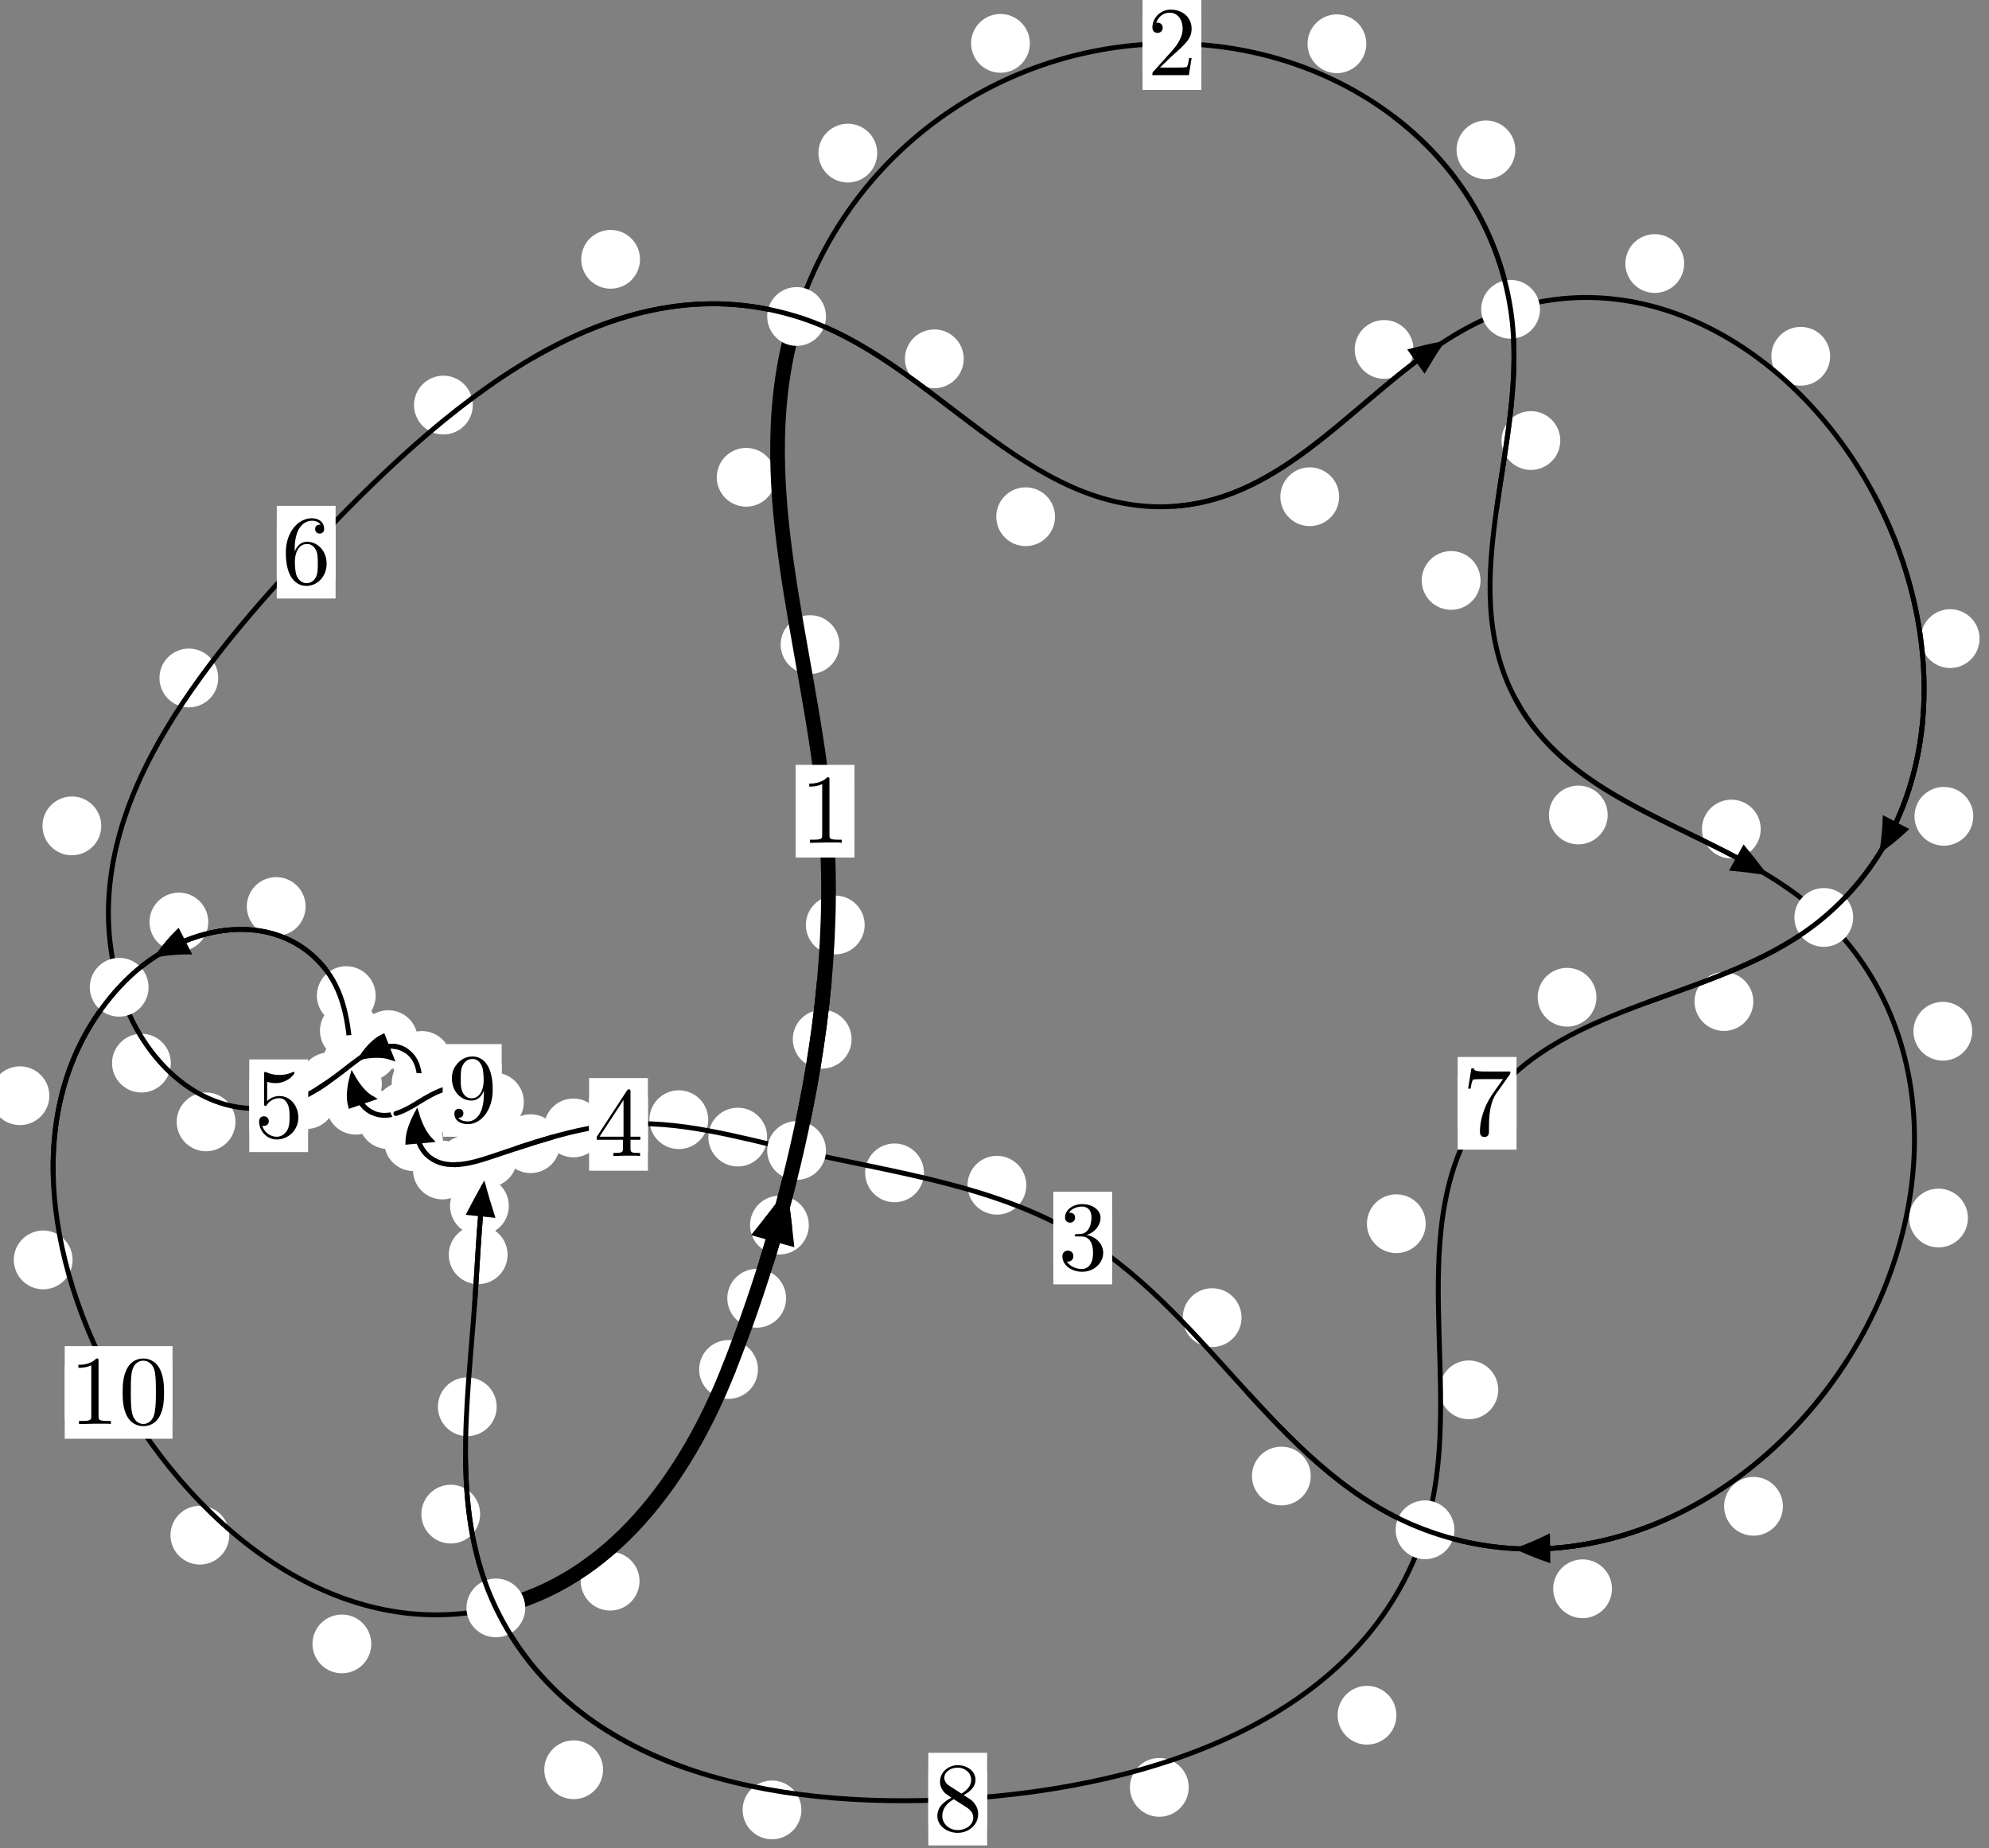 <?xml version="1.0"?>
<!-- Created by MetaPost 1.999 on 2021.07.05:2358 -->
<svg version="1.1" xmlns="http://www.w3.org/2000/svg" xmlns:xlink="http://www.w3.org/1999/xlink" width="202.249" height="187.948" viewBox="0 0 202.249 187.948">
<rect x="0" y="0" width="202.249" height="187.948" fill="#808080" stroke="none"/>
<!-- Original BoundingBox: -81.960800 -70.668091 120.288666 117.279648 -->
  <defs>
    <g transform="scale(0.01,0.01)" id="GLYPHcmr10_48">
      <path style="fill-rule: evenodd;" d="M460 -320C460 -400,455 -480,420 -554C374 -650,292 -666,250 -666C190 -666,117 -640,76 -547C44 -478,39 -400,39 -320C39 -245,43 -155,84 -79C127 2,200 22,249 22C303 22,379 1,423 -94C455 -163,460 -241,460 -320M249 -0C210 -0,151 -25,133 -121C122 -181,122 -273,122 -332C122 -396,122 -462,130 -516C149 -635,224 -644,249 -644C282 -644,348 -626,367 -527C377 -471,377 -395,377 -332C377 -257,377 -189,366 -125C351 -30,294 -0,249 -0"></path>
    </g>
    <g transform="scale(0.01,0.01)" id="GLYPHcmr10_49">
      <path style="fill-rule: evenodd;" d="M294 -640C294 -664,294 -666,271 -666C209 -602,121 -602,89 -602L89 -571C109 -571,168 -571,220 -597L220 -79C220 -43,217 -31,127 -31L95 -31L95 -0L257 -0L130 -3L217 -3L257 -3L297 -3L384 -3L419 -0L419 -31L387 -31C297 -31,294 -42,294 -79"></path>
    </g>
    <g transform="scale(0.01,0.01)" id="GLYPHcmr10_50">
      <path style="fill-rule: evenodd;" d="M127 -77L233 -180C389 -318,449 -372,449 -472C449 -586,359 -666,237 -666C124 -666,50 -574,50 -485C50 -429,100 -429,103 -429C120 -429,155 -441,155 -482C155 -508,137 -534,102 -534C94 -534,92 -534,89 -533C112 -598,166 -635,224 -635C315 -635,358 -554,358 -472C358 -392,308 -313,253 -251L61 -37C50 -26,50 -24,50 -0L421 -0L449 -174L424 -174C419 -144,412 -100,402 -85C395 -77,329 -77,307 -77"></path>
    </g>
    <g transform="scale(0.01,0.01)" id="GLYPHcmr10_51">
      <path style="fill-rule: evenodd;" d="M290 -352C372 -379,430 -449,430 -528C430 -610,342 -666,246 -666C145 -666,69 -606,69 -530C69 -497,91 -478,120 -478C151 -478,171 -500,171 -529C171 -579,124 -579,109 -579C140 -628,206 -641,242 -641C283 -641,338 -619,338 -529C338 -517,336 -459,310 -415C280 -367,246 -364,221 -363C213 -362,189 -360,182 -360C174 -359,167 -358,167 -348C167 -337,174 -337,191 -337L235 -337C317 -337,354 -269,354 -171C354 -35,285 -6,241 -6C198 -6,123 -23,88 -82C123 -77,154 -99,154 -137C154 -173,127 -193,98 -193C74 -193,42 -179,42 -135C42 -44,135 22,244 22C366 22,457 -69,457 -171C457 -253,394 -331,290 -352"></path>
    </g>
    <g transform="scale(0.01,0.01)" id="GLYPHcmr10_52">
      <path style="fill-rule: evenodd;" d="M294 -165L294 -78C294 -42,292 -31,218 -31L197 -31L197 -0L332 -0L238 -3L290 -3L332 -3L374 -3L427 -3L468 -0L468 -31L447 -31C373 -31,371 -42,371 -78L371 -165L471 -165L471 -196L371 -196L371 -651C371 -671,371 -677,355 -677C346 -677,343 -677,335 -665L28 -196L28 -165M300 -196L56 -196L300 -569"></path>
    </g>
    <g transform="scale(0.01,0.01)" id="GLYPHcmr10_53">
      <path style="fill-rule: evenodd;" d="M449 -201C449 -320,367 -420,259 -420C211 -420,168 -404,132 -369L132 -564C152 -558,185 -551,217 -551C340 -551,410 -642,410 -655C410 -661,407 -666,400 -666C399 -666,397 -666,392 -663C372 -654,323 -634,256 -634C216 -634,170 -641,123 -662C115 -665,113 -665,111 -665C101 -665,101 -657,101 -641L101 -345C101 -327,101 -319,115 -319C122 -319,124 -322,128 -328C139 -344,176 -398,257 -398C309 -398,334 -352,342 -334C358 -297,360 -258,360 -208C360 -173,360 -113,336 -71C312 -32,275 -6,229 -6C156 -6,99 -59,82 -118C85 -117,88 -116,99 -116C132 -116,149 -141,149 -165C149 -189,132 -214,99 -214C85 -214,50 -207,50 -161C50 -75,119 22,231 22C347 22,449 -74,449 -201"></path>
    </g>
    <g transform="scale(0.01,0.01)" id="GLYPHcmr10_54">
      <path style="fill-rule: evenodd;" d="M132 -328L132 -352C132 -605,256 -641,307 -641C331 -641,373 -635,395 -601C380 -601,340 -601,340 -556C340 -525,364 -510,386 -510C402 -510,432 -519,432 -558C432 -618,388 -666,305 -666C177 -666,42 -537,42 -316C42 -49,158 22,251 22C362 22,457 -72,457 -204C457 -331,368 -427,257 -427C189 -427,152 -376,132 -328M251 -6C188 -6,158 -66,152 -81C134 -128,134 -208,134 -226C134 -304,166 -404,256 -404C272 -404,318 -404,349 -342C367 -305,367 -254,367 -205C367 -157,367 -107,350 -71C320 -11,274 -6,251 -6"></path>
    </g>
    <g transform="scale(0.01,0.01)" id="GLYPHcmr10_55">
      <path style="fill-rule: evenodd;" d="M476 -609C485 -621,485 -623,485 -644L242 -644C120 -644,118 -657,114 -676L89 -676L56 -470L81 -470C84 -486,93 -549,106 -561C113 -567,191 -567,204 -567L411 -567C400 -551,321 -442,299 -409C209 -274,176 -135,176 -33C176 -23,176 22,222 22C268 22,268 -23,268 -33L268 -84C268 -139,271 -194,279 -248C283 -271,297 -357,341 -419"></path>
    </g>
    <g transform="scale(0.01,0.01)" id="GLYPHcmr10_56">
      <path style="fill-rule: evenodd;" d="M163 -457C117 -487,113 -521,113 -538C113 -599,178 -641,249 -641C322 -641,386 -589,386 -517C386 -460,347 -412,287 -377M309 -362C381 -399,430 -451,430 -517C430 -609,341 -666,250 -666C150 -666,69 -592,69 -499C69 -481,71 -436,113 -389C124 -377,161 -352,186 -335C128 -306,42 -250,42 -151C42 -45,144 22,249 22C362 22,457 -61,457 -168C457 -204,446 -249,408 -291C389 -312,373 -322,309 -362M209 -320L332 -242C360 -223,407 -193,407 -132C407 -58,332 -6,250 -6C164 -6,92 -68,92 -151C92 -209,124 -273,209 -320"></path>
    </g>
    <g transform="scale(0.01,0.01)" id="GLYPHcmr10_57">
      <path style="fill-rule: evenodd;" d="M367 -318L367 -286C367 -52,263 -6,205 -6C188 -6,134 -8,107 -42C151 -42,159 -71,159 -88C159 -119,135 -134,113 -134C97 -134,67 -125,67 -86C67 -19,121 22,206 22C335 22,457 -114,457 -329C457 -598,342 -666,253 -666C198 -666,149 -648,106 -603C65 -558,42 -516,42 -441C42 -316,130 -218,242 -218C303 -218,344 -260,367 -318M243 -241C227 -241,181 -241,150 -304C132 -341,132 -391,132 -440C132 -494,132 -541,153 -578C180 -628,218 -641,253 -641C299 -641,332 -607,349 -562C361 -530,365 -467,365 -421C365 -338,331 -241,243 -241"></path>
    </g>
  </defs>
  <path d="M79.931 132.027C79.931 131.234,79.616 130.474,79.056 129.914C78.495 129.353,77.735 129.038,76.943 129.038C76.15 129.038,75.39 129.353,74.829 129.914C74.269 130.474,73.954 131.234,73.954 132.027C73.954 132.82,74.269 133.58,74.829 134.14C75.39 134.701,76.15 135.016,76.943 135.016C77.735 135.016,78.495 134.701,79.056 134.14C79.616 133.58,79.931 132.82,79.931 132.027Z" style="fill: rgb(100%,100%,100%);stroke: none;"></path>
  <path d="M77.07 139.265C77.07 138.472,76.755 137.712,76.195 137.151C75.635 136.591,74.874 136.276,74.082 136.276C73.289 136.276,72.529 136.591,71.968 137.151C71.408 137.712,71.093 138.472,71.093 139.265C71.093 140.057,71.408 140.817,71.968 141.378C72.529 141.938,73.289 142.253,74.082 142.253C74.874 142.253,75.635 141.938,76.195 141.378C76.755 140.817,77.07 140.057,77.07 139.265Z" style="fill: rgb(100%,100%,100%);stroke: none;"></path>
  <path d="M86.592 105.682C86.592 104.89,86.277 104.13,85.717 103.569C85.156 103.009,84.396 102.694,83.604 102.694C82.811 102.694,82.051 103.009,81.49 103.569C80.93 104.13,80.615 104.89,80.615 105.682C80.615 106.475,80.93 107.235,81.49 107.796C82.051 108.356,82.811 108.671,83.604 108.671C84.396 108.671,85.156 108.356,85.717 107.796C86.277 107.235,86.592 106.475,86.592 105.682Z" style="fill: rgb(100%,100%,100%);stroke: none;"></path>
  <path d="M82.244 124.584C82.244 123.792,81.929 123.032,81.369 122.471C80.808 121.911,80.048 121.596,79.255 121.596C78.463 121.596,77.702 121.911,77.142 122.471C76.581 123.032,76.267 123.792,76.267 124.584C76.267 125.377,76.581 126.137,77.142 126.698C77.702 127.258,78.463 127.573,79.255 127.573C80.048 127.573,80.808 127.258,81.369 126.698C81.929 126.137,82.244 125.377,82.244 124.584Z" style="fill: rgb(100%,100%,100%);stroke: none;"></path>
  <path d="M85.36 65.549C85.36 64.756,85.045 63.996,84.484 63.435C83.924 62.875,83.164 62.56,82.371 62.56C81.578 62.56,80.818 62.875,80.258 63.435C79.697 63.996,79.382 64.756,79.382 65.549C79.382 66.341,79.697 67.101,80.258 67.662C80.818 68.222,81.578 68.537,82.371 68.537C83.164 68.537,83.924 68.222,84.484 67.662C85.045 67.101,85.36 66.341,85.36 65.549Z" style="fill: rgb(100%,100%,100%);stroke: none;"></path>
  <path d="M87.922 94.064C87.922 93.272,87.607 92.511,87.047 91.951C86.486 91.39,85.726 91.075,84.933 91.075C84.141 91.075,83.38 91.39,82.82 91.951C82.259 92.511,81.944 93.272,81.944 94.064C81.944 94.857,82.259 95.617,82.82 96.178C83.38 96.738,84.141 97.053,84.933 97.053C85.726 97.053,86.486 96.738,87.047 96.178C87.607 95.617,87.922 94.857,87.922 94.064Z" style="fill: rgb(100%,100%,100%);stroke: none;"></path>
  <path d="M89.198 15.571C89.198 14.778,88.883 14.018,88.323 13.457C87.762 12.897,87.002 12.582,86.209 12.582C85.417 12.582,84.656 12.897,84.096 13.457C83.535 14.018,83.22 14.778,83.22 15.571C83.22 16.363,83.535 17.124,84.096 17.684C84.656 18.245,85.417 18.559,86.209 18.559C87.002 18.559,87.762 18.245,88.323 17.684C88.883 17.124,89.198 16.363,89.198 15.571Z" style="fill: rgb(100%,100%,100%);stroke: none;"></path>
  <path d="M78.861 48.537C78.861 47.745,78.546 46.984,77.986 46.424C77.425 45.863,76.665 45.548,75.872 45.548C75.08 45.548,74.32 45.863,73.759 46.424C73.199 46.984,72.884 47.745,72.884 48.537C72.884 49.33,73.199 50.09,73.759 50.651C74.32 51.211,75.08 51.526,75.872 51.526C76.665 51.526,77.425 51.211,77.986 50.651C78.546 50.09,78.861 49.33,78.861 48.537Z" style="fill: rgb(100%,100%,100%);stroke: none;"></path>
  <path d="M138.931 4.45C138.931 3.658,138.616 2.898,138.056 2.337C137.495 1.777,136.735 1.462,135.942 1.462C135.15 1.462,134.389 1.777,133.829 2.337C133.268 2.898,132.954 3.658,132.954 4.45C132.954 5.243,133.268 6.003,133.829 6.564C134.389 7.124,135.15 7.439,135.942 7.439C136.735 7.439,137.495 7.124,138.056 6.564C138.616 6.003,138.931 5.243,138.931 4.45Z" style="fill: rgb(100%,100%,100%);stroke: none;"></path>
  <path d="M104.72 4.41C104.72 3.617,104.405 2.857,103.844 2.297C103.284 1.736,102.524 1.421,101.731 1.421C100.938 1.421,100.178 1.736,99.618 2.297C99.057 2.857,98.742 3.617,98.742 4.41C98.742 5.203,99.057 5.963,99.618 6.523C100.178 7.084,100.938 7.399,101.731 7.399C102.524 7.399,103.284 7.084,103.844 6.523C104.405 5.963,104.72 5.203,104.72 4.41Z" style="fill: rgb(100%,100%,100%);stroke: none;"></path>
  <path d="M158.656 44.801C158.656 44.008,158.342 43.248,157.781 42.688C157.221 42.127,156.46 41.812,155.668 41.812C154.875 41.812,154.115 42.127,153.554 42.688C152.994 43.248,152.679 44.008,152.679 44.801C152.679 45.594,152.994 46.354,153.554 46.914C154.115 47.475,154.875 47.79,155.668 47.79C156.46 47.79,157.221 47.475,157.781 46.914C158.342 46.354,158.656 45.594,158.656 44.801Z" style="fill: rgb(100%,100%,100%);stroke: none;"></path>
  <path d="M154.083 15.24C154.083 14.448,153.768 13.688,153.208 13.127C152.647 12.567,151.887 12.252,151.095 12.252C150.302 12.252,149.542 12.567,148.981 13.127C148.421 13.688,148.106 14.448,148.106 15.24C148.106 16.033,148.421 16.793,148.981 17.354C149.542 17.914,150.302 18.229,151.095 18.229C151.887 18.229,152.647 17.914,153.208 17.354C153.768 16.793,154.083 16.033,154.083 15.24Z" style="fill: rgb(100%,100%,100%);stroke: none;"></path>
  <path d="M163.477 82.879C163.477 82.086,163.162 81.326,162.601 80.766C162.041 80.205,161.281 79.89,160.488 79.89C159.695 79.89,158.935 80.205,158.375 80.766C157.814 81.326,157.499 82.086,157.499 82.879C157.499 83.672,157.814 84.432,158.375 84.992C158.935 85.553,159.695 85.868,160.488 85.868C161.281 85.868,162.041 85.553,162.601 84.992C163.162 84.432,163.477 83.672,163.477 82.879Z" style="fill: rgb(100%,100%,100%);stroke: none;"></path>
  <path d="M150.543 59.027C150.543 58.234,150.228 57.474,149.668 56.914C149.107 56.353,148.347 56.038,147.554 56.038C146.762 56.038,146.002 56.353,145.441 56.914C144.881 57.474,144.566 58.234,144.566 59.027C144.566 59.82,144.881 60.58,145.441 61.14C146.002 61.701,146.762 62.016,147.554 62.016C148.347 62.016,149.107 61.701,149.668 61.14C150.228 60.58,150.543 59.82,150.543 59.027Z" style="fill: rgb(100%,100%,100%);stroke: none;"></path>
  <path d="M200.544 104.871C200.544 104.078,200.229 103.318,199.669 102.757C199.108 102.197,198.348 101.882,197.555 101.882C196.763 101.882,196.003 102.197,195.442 102.757C194.882 103.318,194.567 104.078,194.567 104.871C194.567 105.663,194.882 106.423,195.442 106.984C196.003 107.544,196.763 107.859,197.555 107.859C198.348 107.859,199.108 107.544,199.669 106.984C200.229 106.423,200.544 105.663,200.544 104.871Z" style="fill: rgb(100%,100%,100%);stroke: none;"></path>
  <path d="M179.037 84.311C179.037 83.518,178.722 82.758,178.162 82.197C177.601 81.637,176.841 81.322,176.048 81.322C175.256 81.322,174.496 81.637,173.935 82.197C173.375 82.758,173.06 83.518,173.06 84.311C173.06 85.103,173.375 85.864,173.935 86.424C174.496 86.985,175.256 87.3,176.048 87.3C176.841 87.3,177.601 86.985,178.162 86.424C178.722 85.864,179.037 85.103,179.037 84.311Z" style="fill: rgb(100%,100%,100%);stroke: none;"></path>
  <path d="M181.293 153.181C181.293 152.388,180.978 151.628,180.418 151.068C179.857 150.507,179.097 150.192,178.304 150.192C177.512 150.192,176.751 150.507,176.191 151.068C175.63 151.628,175.316 152.388,175.316 153.181C175.316 153.974,175.63 154.734,176.191 155.294C176.751 155.855,177.512 156.17,178.304 156.17C179.097 156.17,179.857 155.855,180.418 155.294C180.978 154.734,181.293 153.974,181.293 153.181Z" style="fill: rgb(100%,100%,100%);stroke: none;"></path>
  <path d="M200.106 123.865C200.106 123.072,199.791 122.312,199.23 121.751C198.67 121.191,197.91 120.876,197.117 120.876C196.324 120.876,195.564 121.191,195.004 121.751C194.443 122.312,194.128 123.072,194.128 123.865C194.128 124.657,194.443 125.418,195.004 125.978C195.564 126.539,196.324 126.853,197.117 126.853C197.91 126.853,198.67 126.539,199.23 125.978C199.791 125.418,200.106 124.657,200.106 123.865Z" style="fill: rgb(100%,100%,100%);stroke: none;"></path>
  <path d="M133.28 150.103C133.28 149.311,132.966 148.55,132.405 147.99C131.845 147.429,131.084 147.115,130.292 147.115C129.499 147.115,128.739 147.429,128.178 147.99C127.618 148.55,127.303 149.311,127.303 150.103C127.303 150.896,127.618 151.656,128.178 152.217C128.739 152.777,129.499 153.092,130.292 153.092C131.084 153.092,131.845 152.777,132.405 152.217C132.966 151.656,133.28 150.896,133.28 150.103Z" style="fill: rgb(100%,100%,100%);stroke: none;"></path>
  <path d="M163.911 161.568C163.911 160.775,163.596 160.015,163.035 159.455C162.475 158.894,161.715 158.579,160.922 158.579C160.129 158.579,159.369 158.894,158.809 159.455C158.248 160.015,157.933 160.775,157.933 161.568C157.933 162.361,158.248 163.121,158.809 163.681C159.369 164.242,160.129 164.557,160.922 164.557C161.715 164.557,162.475 164.242,163.035 163.681C163.596 163.121,163.911 162.361,163.911 161.568Z" style="fill: rgb(100%,100%,100%);stroke: none;"></path>
  <path d="M104.359 120.53C104.359 119.738,104.044 118.978,103.483 118.417C102.923 117.857,102.163 117.542,101.37 117.542C100.577 117.542,99.817 117.857,99.257 118.417C98.696 118.978,98.381 119.738,98.381 120.53C98.381 121.323,98.696 122.083,99.257 122.644C99.817 123.204,100.577 123.519,101.37 123.519C102.163 123.519,102.923 123.204,103.483 122.644C104.044 122.083,104.359 121.323,104.359 120.53Z" style="fill: rgb(100%,100%,100%);stroke: none;"></path>
  <path d="M126.244 133.993C126.244 133.201,125.929 132.44,125.369 131.88C124.808 131.319,124.048 131.005,123.255 131.005C122.463 131.005,121.702 131.319,121.142 131.88C120.581 132.44,120.267 133.201,120.267 133.993C120.267 134.786,120.581 135.546,121.142 136.107C121.702 136.667,122.463 136.982,123.255 136.982C124.048 136.982,124.808 136.667,125.369 136.107C125.929 135.546,126.244 134.786,126.244 133.993Z" style="fill: rgb(100%,100%,100%);stroke: none;"></path>
  <path d="M78.006 115.635C78.006 114.842,77.691 114.082,77.13 113.521C76.57 112.961,75.81 112.646,75.017 112.646C74.224 112.646,73.464 112.961,72.904 113.521C72.343 114.082,72.028 114.842,72.028 115.635C72.028 116.427,72.343 117.187,72.904 117.748C73.464 118.308,74.224 118.623,75.017 118.623C75.81 118.623,76.57 118.308,77.13 117.748C77.691 117.187,78.006 116.427,78.006 115.635Z" style="fill: rgb(100%,100%,100%);stroke: none;"></path>
  <path d="M93.95 119.273C93.95 118.481,93.635 117.721,93.074 117.16C92.514 116.6,91.754 116.285,90.961 116.285C90.168 116.285,89.408 116.6,88.848 117.16C88.287 117.721,87.972 118.481,87.972 119.273C87.972 120.066,88.287 120.826,88.848 121.387C89.408 121.947,90.168 122.262,90.961 122.262C91.754 122.262,92.514 121.947,93.074 121.387C93.635 120.826,93.95 120.066,93.95 119.273Z" style="fill: rgb(100%,100%,100%);stroke: none;"></path>
  <path d="M61.297 114.703C61.297 113.91,60.982 113.15,60.421 112.59C59.861 112.029,59.101 111.714,58.308 111.714C57.515 111.714,56.755 112.029,56.195 112.59C55.634 113.15,55.319 113.91,55.319 114.703C55.319 115.496,55.634 116.256,56.195 116.816C56.755 117.377,57.515 117.692,58.308 117.692C59.101 117.692,59.861 117.377,60.421 116.816C60.982 116.256,61.297 115.496,61.297 114.703Z" style="fill: rgb(100%,100%,100%);stroke: none;"></path>
  <path d="M72.012 113.865C72.012 113.073,71.697 112.312,71.137 111.752C70.576 111.192,69.816 110.877,69.024 110.877C68.231 110.877,67.471 111.192,66.91 111.752C66.35 112.312,66.035 113.073,66.035 113.865C66.035 114.658,66.35 115.418,66.91 115.979C67.471 116.539,68.231 116.854,69.024 116.854C69.816 116.854,70.576 116.539,71.137 115.979C71.697 115.418,72.012 114.658,72.012 113.865Z" style="fill: rgb(100%,100%,100%);stroke: none;"></path>
  <path d="M50.421 118.465C50.421 117.673,50.106 116.913,49.545 116.352C48.985 115.792,48.225 115.477,47.432 115.477C46.639 115.477,45.879 115.792,45.319 116.352C44.758 116.913,44.443 117.673,44.443 118.465C44.443 119.258,44.758 120.018,45.319 120.579C45.879 121.139,46.639 121.454,47.432 121.454C48.225 121.454,48.985 121.139,49.545 120.579C50.106 120.018,50.421 119.258,50.421 118.465Z" style="fill: rgb(100%,100%,100%);stroke: none;"></path>
  <path d="M56.943 116.306C56.943 115.514,56.628 114.754,56.068 114.193C55.507 113.633,54.747 113.318,53.954 113.318C53.162 113.318,52.402 113.633,51.841 114.193C51.281 114.754,50.966 115.514,50.966 116.306C50.966 117.099,51.281 117.859,51.841 118.42C52.402 118.98,53.162 119.295,53.954 119.295C54.747 119.295,55.507 118.98,56.068 118.42C56.628 117.859,56.943 117.099,56.943 116.306Z" style="fill: rgb(100%,100%,100%);stroke: none;"></path>
  <path d="M45.041 116.103C45.041 115.31,44.726 114.55,44.166 113.99C43.606 113.429,42.845 113.114,42.053 113.114C41.26 113.114,40.5 113.429,39.939 113.99C39.379 114.55,39.064 115.31,39.064 116.103C39.064 116.896,39.379 117.656,39.939 118.216C40.5 118.777,41.26 119.092,42.053 119.092C42.845 119.092,43.606 118.777,44.166 118.216C44.726 117.656,45.041 116.896,45.041 116.103Z" style="fill: rgb(100%,100%,100%);stroke: none;"></path>
  <path d="M47.972 118.983C47.972 118.191,47.657 117.431,47.097 116.87C46.536 116.31,45.776 115.995,44.983 115.995C44.191 115.995,43.431 116.31,42.87 116.87C42.31 117.431,41.995 118.191,41.995 118.983C41.995 119.776,42.31 120.536,42.87 121.097C43.431 121.657,44.191 121.972,44.983 121.972C45.776 121.972,46.536 121.657,47.097 121.097C47.657 120.536,47.972 119.776,47.972 118.983Z" style="fill: rgb(100%,100%,100%);stroke: none;"></path>
  <path d="M45.808 110.098C45.808 109.305,45.493 108.545,44.933 107.984C44.372 107.424,43.612 107.109,42.82 107.109C42.027 107.109,41.267 107.424,40.706 107.984C40.146 108.545,39.831 109.305,39.831 110.098C39.831 110.89,40.146 111.651,40.706 112.211C41.267 112.772,42.027 113.087,42.82 113.087C43.612 113.087,44.372 112.772,44.933 112.211C45.493 111.651,45.808 110.89,45.808 110.098Z" style="fill: rgb(100%,100%,100%);stroke: none;"></path>
  <path d="M45.217 114.021C45.217 113.228,44.902 112.468,44.342 111.907C43.781 111.347,43.021 111.032,42.229 111.032C41.436 111.032,40.676 111.347,40.115 111.907C39.555 112.468,39.24 113.228,39.24 114.021C39.24 114.813,39.555 115.573,40.115 116.134C40.676 116.694,41.436 117.009,42.229 117.009C43.021 117.009,43.781 116.694,44.342 116.134C44.902 115.573,45.217 114.813,45.217 114.021Z" style="fill: rgb(100%,100%,100%);stroke: none;"></path>
  <path d="M42.475 105.724C42.475 104.931,42.16 104.171,41.599 103.61C41.039 103.05,40.279 102.735,39.486 102.735C38.693 102.735,37.933 103.05,37.373 103.61C36.812 104.171,36.497 104.931,36.497 105.724C36.497 106.516,36.812 107.276,37.373 107.837C37.933 108.397,38.693 108.712,39.486 108.712C40.279 108.712,41.039 108.397,41.599 107.837C42.16 107.276,42.475 106.516,42.475 105.724Z" style="fill: rgb(100%,100%,100%);stroke: none;"></path>
  <path d="M45.884 107.84C45.884 107.047,45.569 106.287,45.009 105.727C44.449 105.166,43.688 104.851,42.896 104.851C42.103 104.851,41.343 105.166,40.782 105.727C40.222 106.287,39.907 107.047,39.907 107.84C39.907 108.633,40.222 109.393,40.782 109.953C41.343 110.514,42.103 110.829,42.896 110.829C43.688 110.829,44.449 110.514,45.009 109.953C45.569 109.393,45.884 108.633,45.884 107.84Z" style="fill: rgb(100%,100%,100%);stroke: none;"></path>
  <path d="M36.453 110.017C36.453 109.224,36.138 108.464,35.577 107.904C35.017 107.343,34.257 107.028,33.464 107.028C32.671 107.028,31.911 107.343,31.351 107.904C30.79 108.464,30.475 109.224,30.475 110.017C30.475 110.81,30.79 111.57,31.351 112.13C31.911 112.691,32.671 113.006,33.464 113.006C34.257 113.006,35.017 112.691,35.577 112.13C36.138 111.57,36.453 110.81,36.453 110.017Z" style="fill: rgb(100%,100%,100%);stroke: none;"></path>
  <path d="M40.41 106.921C40.41 106.128,40.095 105.368,39.535 104.807C38.974 104.247,38.214 103.932,37.421 103.932C36.629 103.932,35.868 104.247,35.308 104.807C34.747 105.368,34.433 106.128,34.433 106.921C34.433 107.713,34.747 108.473,35.308 109.034C35.868 109.594,36.629 109.909,37.421 109.909C38.214 109.909,38.974 109.594,39.535 109.034C40.095 108.473,40.41 107.713,40.41 106.921Z" style="fill: rgb(100%,100%,100%);stroke: none;"></path>
  <path d="M23.945 114.089C23.945 113.296,23.63 112.536,23.069 111.975C22.509 111.415,21.748 111.1,20.956 111.1C20.163 111.1,19.403 111.415,18.842 111.975C18.282 112.536,17.967 113.296,17.967 114.089C17.967 114.881,18.282 115.641,18.842 116.202C19.403 116.762,20.163 117.077,20.956 117.077C21.748 117.077,22.509 116.762,23.069 116.202C23.63 115.641,23.945 114.881,23.945 114.089Z" style="fill: rgb(100%,100%,100%);stroke: none;"></path>
  <path d="M34.132 111.825C34.132 111.032,33.817 110.272,33.256 109.712C32.696 109.151,31.936 108.836,31.143 108.836C30.35 108.836,29.59 109.151,29.03 109.712C28.469 110.272,28.154 111.032,28.154 111.825C28.154 112.618,28.469 113.378,29.03 113.938C29.59 114.499,30.35 114.814,31.143 114.814C31.936 114.814,32.696 114.499,33.256 113.938C33.817 113.378,34.132 112.618,34.132 111.825Z" style="fill: rgb(100%,100%,100%);stroke: none;"></path>
  <path d="M10.296 83.987C10.296 83.194,9.981 82.434,9.421 81.873C8.861 81.313,8.1 80.998,7.308 80.998C6.515 80.998,5.755 81.313,5.194 81.873C4.634 82.434,4.319 83.194,4.319 83.987C4.319 84.779,4.634 85.54,5.194 86.1C5.755 86.661,6.515 86.976,7.308 86.976C8.1 86.976,8.861 86.661,9.421 86.1C9.981 85.54,10.296 84.779,10.296 83.987Z" style="fill: rgb(100%,100%,100%);stroke: none;"></path>
  <path d="M17.37 108.114C17.37 107.321,17.055 106.561,16.495 106C15.934 105.44,15.174 105.125,14.382 105.125C13.589 105.125,12.829 105.44,12.268 106C11.708 106.561,11.393 107.321,11.393 108.114C11.393 108.906,11.708 109.667,12.268 110.227C12.829 110.788,13.589 111.102,14.382 111.102C15.174 111.102,15.934 110.788,16.495 110.227C17.055 109.667,17.37 108.906,17.37 108.114Z" style="fill: rgb(100%,100%,100%);stroke: none;"></path>
  <path d="M48.075 41.194C48.075 40.401,47.76 39.641,47.2 39.081C46.639 38.52,45.879 38.205,45.087 38.205C44.294 38.205,43.534 38.52,42.973 39.081C42.413 39.641,42.098 40.401,42.098 41.194C42.098 41.987,42.413 42.747,42.973 43.307C43.534 43.868,44.294 44.183,45.087 44.183C45.879 44.183,46.639 43.868,47.2 43.307C47.76 42.747,48.075 41.987,48.075 41.194Z" style="fill: rgb(100%,100%,100%);stroke: none;"></path>
  <path d="M22.192 68.945C22.192 68.153,21.877 67.392,21.316 66.832C20.756 66.271,19.996 65.957,19.203 65.957C18.41 65.957,17.65 66.271,17.09 66.832C16.529 67.392,16.214 68.153,16.214 68.945C16.214 69.738,16.529 70.498,17.09 71.059C17.65 71.619,18.41 71.934,19.203 71.934C19.996 71.934,20.756 71.619,21.316 71.059C21.877 70.498,22.192 69.738,22.192 68.945Z" style="fill: rgb(100%,100%,100%);stroke: none;"></path>
  <path d="M97.995 36.49C97.995 35.697,97.68 34.937,97.12 34.376C96.559 33.816,95.799 33.501,95.007 33.501C94.214 33.501,93.454 33.816,92.893 34.376C92.333 34.937,92.018 35.697,92.018 36.49C92.018 37.282,92.333 38.042,92.893 38.603C93.454 39.163,94.214 39.478,95.007 39.478C95.799 39.478,96.559 39.163,97.12 38.603C97.68 38.042,97.995 37.282,97.995 36.49Z" style="fill: rgb(100%,100%,100%);stroke: none;"></path>
  <path d="M65.078 26.372C65.078 25.579,64.763 24.819,64.203 24.258C63.643 23.698,62.882 23.383,62.09 23.383C61.297 23.383,60.537 23.698,59.976 24.258C59.416 24.819,59.101 25.579,59.101 26.372C59.101 27.164,59.416 27.924,59.976 28.485C60.537 29.045,61.297 29.36,62.09 29.36C62.882 29.36,63.643 29.045,64.203 28.485C64.763 27.924,65.078 27.164,65.078 26.372Z" style="fill: rgb(100%,100%,100%);stroke: none;"></path>
  <path d="M136.169 50.515C136.169 49.722,135.854 48.962,135.293 48.401C134.733 47.841,133.973 47.526,133.18 47.526C132.387 47.526,131.627 47.841,131.067 48.401C130.506 48.962,130.191 49.722,130.191 50.515C130.191 51.307,130.506 52.067,131.067 52.628C131.627 53.188,132.387 53.503,133.18 53.503C133.973 53.503,134.733 53.188,135.293 52.628C135.854 52.067,136.169 51.307,136.169 50.515Z" style="fill: rgb(100%,100%,100%);stroke: none;"></path>
  <path d="M107.281 52.549C107.281 51.756,106.966 50.996,106.406 50.435C105.845 49.875,105.085 49.56,104.293 49.56C103.5 49.56,102.74 49.875,102.179 50.435C101.619 50.996,101.304 51.756,101.304 52.549C101.304 53.341,101.619 54.101,102.179 54.662C102.74 55.222,103.5 55.537,104.293 55.537C105.085 55.537,105.845 55.222,106.406 54.662C106.966 54.101,107.281 53.341,107.281 52.549Z" style="fill: rgb(100%,100%,100%);stroke: none;"></path>
  <path d="M171.251 26.802C171.251 26.009,170.936 25.249,170.376 24.689C169.815 24.128,169.055 23.813,168.263 23.813C167.47 23.813,166.71 24.128,166.149 24.689C165.589 25.249,165.274 26.009,165.274 26.802C165.274 27.595,165.589 28.355,166.149 28.915C166.71 29.476,167.47 29.791,168.263 29.791C169.055 29.791,169.815 29.476,170.376 28.915C170.936 28.355,171.251 27.595,171.251 26.802Z" style="fill: rgb(100%,100%,100%);stroke: none;"></path>
  <path d="M143.729 35.535C143.729 34.742,143.414 33.982,142.854 33.422C142.293 32.861,141.533 32.546,140.74 32.546C139.948 32.546,139.188 32.861,138.627 33.422C138.067 33.982,137.752 34.742,137.752 35.535C137.752 36.328,138.067 37.088,138.627 37.648C139.188 38.209,139.948 38.524,140.74 38.524C141.533 38.524,142.293 38.209,142.854 37.648C143.414 37.088,143.729 36.328,143.729 35.535Z" style="fill: rgb(100%,100%,100%);stroke: none;"></path>
  <path d="M201.289 64.943C201.289 64.15,200.974 63.39,200.413 62.829C199.853 62.269,199.093 61.954,198.3 61.954C197.507 61.954,196.747 62.269,196.187 62.829C195.626 63.39,195.311 64.15,195.311 64.943C195.311 65.735,195.626 66.495,196.187 67.056C196.747 67.616,197.507 67.931,198.3 67.931C199.093 67.931,199.853 67.616,200.413 67.056C200.974 66.495,201.289 65.735,201.289 64.943Z" style="fill: rgb(100%,100%,100%);stroke: none;"></path>
  <path d="M186.094 36.231C186.094 35.438,185.779 34.678,185.218 34.118C184.658 33.557,183.897 33.242,183.105 33.242C182.312 33.242,181.552 33.557,180.991 34.118C180.431 34.678,180.116 35.438,180.116 36.231C180.116 37.024,180.431 37.784,180.991 38.344C181.552 38.905,182.312 39.22,183.105 39.22C183.897 39.22,184.658 38.905,185.218 38.344C185.779 37.784,186.094 37.024,186.094 36.231Z" style="fill: rgb(100%,100%,100%);stroke: none;"></path>
  <path d="M178.285 101.852C178.285 101.059,177.97 100.299,177.41 99.739C176.849 99.178,176.089 98.863,175.297 98.863C174.504 98.863,173.744 99.178,173.183 99.739C172.623 100.299,172.308 101.059,172.308 101.852C172.308 102.645,172.623 103.405,173.183 103.966C173.744 104.526,174.504 104.841,175.297 104.841C176.089 104.841,176.849 104.526,177.41 103.966C177.97 103.405,178.285 102.645,178.285 101.852Z" style="fill: rgb(100%,100%,100%);stroke: none;"></path>
  <path d="M200.65 83.014C200.65 82.221,200.335 81.461,199.774 80.9C199.214 80.34,198.453 80.025,197.661 80.025C196.868 80.025,196.108 80.34,195.547 80.9C194.987 81.461,194.672 82.221,194.672 83.014C194.672 83.806,194.987 84.566,195.547 85.127C196.108 85.687,196.868 86.002,197.661 86.002C198.453 86.002,199.214 85.687,199.774 85.127C200.335 84.566,200.65 83.806,200.65 83.014Z" style="fill: rgb(100%,100%,100%);stroke: none;"></path>
  <path d="M144.972 124.445C144.972 123.652,144.657 122.892,144.097 122.331C143.536 121.771,142.776 121.456,141.984 121.456C141.191 121.456,140.431 121.771,139.87 122.331C139.31 122.892,138.995 123.652,138.995 124.445C138.995 125.237,139.31 125.997,139.87 126.558C140.431 127.118,141.191 127.433,141.984 127.433C142.776 127.433,143.536 127.118,144.097 126.558C144.657 125.997,144.972 125.237,144.972 124.445Z" style="fill: rgb(100%,100%,100%);stroke: none;"></path>
  <path d="M162.334 101.414C162.334 100.621,162.019 99.861,161.459 99.301C160.898 98.74,160.138 98.425,159.345 98.425C158.553 98.425,157.793 98.74,157.232 99.301C156.672 99.861,156.357 100.621,156.357 101.414C156.357 102.207,156.672 102.967,157.232 103.527C157.793 104.088,158.553 104.403,159.345 104.403C160.138 104.403,160.898 104.088,161.459 103.527C162.019 102.967,162.334 102.207,162.334 101.414Z" style="fill: rgb(100%,100%,100%);stroke: none;"></path>
  <path d="M141.992 174.428C141.992 173.635,141.677 172.875,141.117 172.315C140.556 171.754,139.796 171.439,139.003 171.439C138.211 171.439,137.451 171.754,136.89 172.315C136.33 172.875,136.015 173.635,136.015 174.428C136.015 175.221,136.33 175.981,136.89 176.541C137.451 177.102,138.211 177.417,139.003 177.417C139.796 177.417,140.556 177.102,141.117 176.541C141.677 175.981,141.992 175.221,141.992 174.428Z" style="fill: rgb(100%,100%,100%);stroke: none;"></path>
  <path d="M152.346 141.339C152.346 140.547,152.031 139.787,151.47 139.226C150.91 138.666,150.15 138.351,149.357 138.351C148.564 138.351,147.804 138.666,147.244 139.226C146.683 139.787,146.368 140.547,146.368 141.339C146.368 142.132,146.683 142.892,147.244 143.453C147.804 144.013,148.564 144.328,149.357 144.328C150.15 144.328,150.91 144.013,151.47 143.453C152.031 142.892,152.346 142.132,152.346 141.339Z" style="fill: rgb(100%,100%,100%);stroke: none;"></path>
  <path d="M81.489 184.057C81.489 183.264,81.174 182.504,80.614 181.943C80.053 181.383,79.293 181.068,78.501 181.068C77.708 181.068,76.948 181.383,76.387 181.943C75.827 182.504,75.512 183.264,75.512 184.057C75.512 184.849,75.827 185.61,76.387 186.17C76.948 186.731,77.708 187.046,78.501 187.046C79.293 187.046,80.053 186.731,80.614 186.17C81.174 185.61,81.489 184.849,81.489 184.057Z" style="fill: rgb(100%,100%,100%);stroke: none;"></path>
  <path d="M120.873 181.765C120.873 180.972,120.558 180.212,119.997 179.652C119.437 179.091,118.677 178.776,117.884 178.776C117.091 178.776,116.331 179.091,115.771 179.652C115.21 180.212,114.895 180.972,114.895 181.765C114.895 182.558,115.21 183.318,115.771 183.878C116.331 184.439,117.091 184.754,117.884 184.754C118.677 184.754,119.437 184.439,119.997 183.878C120.558 183.318,120.873 182.558,120.873 181.765Z" style="fill: rgb(100%,100%,100%);stroke: none;"></path>
  <path d="M48.823 153.978C48.823 153.185,48.508 152.425,47.948 151.864C47.387 151.304,46.627 150.989,45.835 150.989C45.042 150.989,44.282 151.304,43.721 151.864C43.161 152.425,42.846 153.185,42.846 153.978C42.846 154.77,43.161 155.53,43.721 156.091C44.282 156.651,45.042 156.966,45.835 156.966C46.627 156.966,47.387 156.651,47.948 156.091C48.508 155.53,48.823 154.77,48.823 153.978Z" style="fill: rgb(100%,100%,100%);stroke: none;"></path>
  <path d="M61.321 179.973C61.321 179.18,61.006 178.42,60.446 177.86C59.885 177.299,59.125 176.984,58.333 176.984C57.54 176.984,56.78 177.299,56.219 177.86C55.659 178.42,55.344 179.18,55.344 179.973C55.344 180.766,55.659 181.526,56.219 182.086C56.78 182.647,57.54 182.962,58.333 182.962C59.125 182.962,59.885 182.647,60.446 182.086C61.006 181.526,61.321 180.766,61.321 179.973Z" style="fill: rgb(100%,100%,100%);stroke: none;"></path>
  <path d="M51.611 127.602C51.611 126.809,51.297 126.049,50.736 125.488C50.176 124.928,49.415 124.613,48.623 124.613C47.83 124.613,47.07 124.928,46.509 125.488C45.949 126.049,45.634 126.809,45.634 127.602C45.634 128.394,45.949 129.155,46.509 129.715C47.07 130.276,47.83 130.591,48.623 130.591C49.415 130.591,50.176 130.276,50.736 129.715C51.297 129.155,51.611 128.394,51.611 127.602Z" style="fill: rgb(100%,100%,100%);stroke: none;"></path>
  <path d="M50.502 143.059C50.502 142.266,50.187 141.506,49.627 140.946C49.066 140.385,48.306 140.07,47.514 140.07C46.721 140.07,45.961 140.385,45.4 140.946C44.84 141.506,44.525 142.266,44.525 143.059C44.525 143.852,44.84 144.612,45.4 145.172C45.961 145.733,46.721 146.048,47.514 146.048C48.306 146.048,49.066 145.733,49.627 145.172C50.187 144.612,50.502 143.852,50.502 143.059Z" style="fill: rgb(100%,100%,100%);stroke: none;"></path>
  <path d="M53.045 115.085C53.045 114.292,52.73 113.532,52.169 112.972C51.609 112.411,50.849 112.096,50.056 112.096C49.263 112.096,48.503 112.411,47.943 112.972C47.382 113.532,47.067 114.292,47.067 115.085C47.067 115.878,47.382 116.638,47.943 117.198C48.503 117.759,49.263 118.074,50.056 118.074C50.849 118.074,51.609 117.759,52.169 117.198C52.73 116.638,53.045 115.878,53.045 115.085Z" style="fill: rgb(100%,100%,100%);stroke: none;"></path>
  <path d="M51.738 122.633C51.738 121.841,51.423 121.081,50.863 120.52C50.302 119.96,49.542 119.645,48.75 119.645C47.957 119.645,47.197 119.96,46.636 120.52C46.076 121.081,45.761 121.841,45.761 122.633C45.761 123.426,46.076 124.186,46.636 124.747C47.197 125.307,47.957 125.622,48.75 125.622C49.542 125.622,50.302 125.307,50.863 124.747C51.423 124.186,51.738 123.426,51.738 122.633Z" style="fill: rgb(100%,100%,100%);stroke: none;"></path>
  <path d="M49.234 109.958C49.234 109.165,48.919 108.405,48.358 107.845C47.798 107.284,47.038 106.969,46.245 106.969C45.452 106.969,44.692 107.284,44.132 107.845C43.571 108.405,43.256 109.165,43.256 109.958C43.256 110.751,43.571 111.511,44.132 112.071C44.692 112.632,45.452 112.947,46.245 112.947C47.038 112.947,47.798 112.632,48.358 112.071C48.919 111.511,49.234 110.751,49.234 109.958Z" style="fill: rgb(100%,100%,100%);stroke: none;"></path>
  <path d="M53.266 112.071C53.266 111.278,52.951 110.518,52.391 109.957C51.83 109.397,51.07 109.082,50.277 109.082C49.485 109.082,48.725 109.397,48.164 109.957C47.604 110.518,47.289 111.278,47.289 112.071C47.289 112.863,47.604 113.624,48.164 114.184C48.725 114.744,49.485 115.059,50.277 115.059C51.07 115.059,51.83 114.744,52.391 114.184C52.951 113.624,53.266 112.863,53.266 112.071Z" style="fill: rgb(100%,100%,100%);stroke: none;"></path>
  <path d="M44.07 113.016C44.07 112.223,43.755 111.463,43.194 110.903C42.634 110.342,41.874 110.027,41.081 110.027C40.288 110.027,39.528 110.342,38.968 110.903C38.407 111.463,38.092 112.223,38.092 113.016C38.092 113.809,38.407 114.569,38.968 115.129C39.528 115.69,40.288 116.005,41.081 116.005C41.874 116.005,42.634 115.69,43.194 115.129C43.755 114.569,44.07 113.809,44.07 113.016Z" style="fill: rgb(100%,100%,100%);stroke: none;"></path>
  <path d="M47.244 111.028C47.244 110.236,46.929 109.476,46.369 108.915C45.808 108.355,45.048 108.04,44.256 108.04C43.463 108.04,42.703 108.355,42.142 108.915C41.582 109.476,41.267 110.236,41.267 111.028C41.267 111.821,41.582 112.581,42.142 113.142C42.703 113.702,43.463 114.017,44.256 114.017C45.048 114.017,45.808 113.702,46.369 113.142C46.929 112.581,47.244 111.821,47.244 111.028Z" style="fill: rgb(100%,100%,100%);stroke: none;"></path>
  <path d="M39.154 112.391C39.154 111.599,38.839 110.839,38.279 110.278C37.718 109.718,36.958 109.403,36.165 109.403C35.373 109.403,34.613 109.718,34.052 110.278C33.492 110.839,33.177 111.599,33.177 112.391C33.177 113.184,33.492 113.944,34.052 114.505C34.613 115.065,35.373 115.38,36.165 115.38C36.958 115.38,37.718 115.065,38.279 114.505C38.839 113.944,39.154 113.184,39.154 112.391Z" style="fill: rgb(100%,100%,100%);stroke: none;"></path>
  <path d="M42.432 113.855C42.432 113.063,42.117 112.302,41.557 111.742C40.996 111.182,40.236 110.867,39.443 110.867C38.651 110.867,37.891 111.182,37.33 111.742C36.77 112.302,36.455 113.063,36.455 113.855C36.455 114.648,36.77 115.408,37.33 115.969C37.891 116.529,38.651 116.844,39.443 116.844C40.236 116.844,40.996 116.529,41.557 115.969C42.117 115.408,42.432 114.648,42.432 113.855Z" style="fill: rgb(100%,100%,100%);stroke: none;"></path>
  <path d="M38.511 104.818C38.511 104.025,38.196 103.265,37.636 102.705C37.075 102.144,36.315 101.829,35.523 101.829C34.73 101.829,33.97 102.144,33.409 102.705C32.849 103.265,32.534 104.025,32.534 104.818C32.534 105.611,32.849 106.371,33.409 106.931C33.97 107.492,34.73 107.807,35.523 107.807C36.315 107.807,37.075 107.492,37.636 106.931C38.196 106.371,38.511 105.611,38.511 104.818Z" style="fill: rgb(100%,100%,100%);stroke: none;"></path>
  <path d="M38.827 110.23C38.827 109.437,38.512 108.677,37.952 108.117C37.391 107.556,36.631 107.241,35.839 107.241C35.046 107.241,34.286 107.556,33.725 108.117C33.165 108.677,32.85 109.437,32.85 110.23C32.85 111.023,33.165 111.783,33.725 112.343C34.286 112.904,35.046 113.219,35.839 113.219C36.631 113.219,37.391 112.904,37.952 112.343C38.512 111.783,38.827 111.023,38.827 110.23Z" style="fill: rgb(100%,100%,100%);stroke: none;"></path>
  <path d="M31.074 92.188C31.074 91.395,30.759 90.635,30.199 90.074C29.638 89.514,28.878 89.199,28.086 89.199C27.293 89.199,26.533 89.514,25.972 90.074C25.412 90.635,25.097 91.395,25.097 92.188C25.097 92.98,25.412 93.74,25.972 94.301C26.533 94.861,27.293 95.176,28.086 95.176C28.878 95.176,29.638 94.861,30.199 94.301C30.759 93.74,31.074 92.98,31.074 92.188Z" style="fill: rgb(100%,100%,100%);stroke: none;"></path>
  <path d="M38.2 101.248C38.2 100.455,37.885 99.695,37.324 99.135C36.764 98.574,36.003 98.259,35.211 98.259C34.418 98.259,33.658 98.574,33.097 99.135C32.537 99.695,32.222 100.455,32.222 101.248C32.222 102.041,32.537 102.801,33.097 103.361C33.658 103.922,34.418 104.237,35.211 104.237C36.003 104.237,36.764 103.922,37.324 103.361C37.885 102.801,38.2 102.041,38.2 101.248Z" style="fill: rgb(100%,100%,100%);stroke: none;"></path>
  <path d="M5.017 111.428C5.017 110.635,4.702 109.875,4.141 109.314C3.581 108.754,2.821 108.439,2.028 108.439C1.235 108.439,0.475 108.754,-0.085 109.314C-0.646 109.875,-0.961 110.635,-0.961 111.428C-0.961 112.22,-0.646 112.981,-0.085 113.541C0.475 114.101,1.235 114.416,2.028 114.416C2.821 114.416,3.581 114.101,4.141 113.541C4.702 112.981,5.017 112.22,5.017 111.428Z" style="fill: rgb(100%,100%,100%);stroke: none;"></path>
  <path d="M21.178 93.762C21.178 92.969,20.863 92.209,20.303 91.649C19.742 91.088,18.982 90.773,18.19 90.773C17.397 90.773,16.637 91.088,16.076 91.649C15.516 92.209,15.201 92.969,15.201 93.762C15.201 94.555,15.516 95.315,16.076 95.875C16.637 96.436,17.397 96.751,18.19 96.751C18.982 96.751,19.742 96.436,20.303 95.875C20.863 95.315,21.178 94.555,21.178 93.762Z" style="fill: rgb(100%,100%,100%);stroke: none;"></path>
  <path d="M23.314 156.116C23.314 155.323,22.999 154.563,22.438 154.002C21.878 153.442,21.118 153.127,20.325 153.127C19.532 153.127,18.772 153.442,18.212 154.002C17.651 154.563,17.336 155.323,17.336 156.116C17.336 156.908,17.651 157.669,18.212 158.229C18.772 158.79,19.532 159.105,20.325 159.105C21.118 159.105,21.878 158.79,22.438 158.229C22.999 157.669,23.314 156.908,23.314 156.116Z" style="fill: rgb(100%,100%,100%);stroke: none;"></path>
  <path d="M7.38 128.125C7.38 127.332,7.065 126.572,6.505 126.012C5.944 125.451,5.184 125.136,4.392 125.136C3.599 125.136,2.839 125.451,2.278 126.012C1.718 126.572,1.403 127.332,1.403 128.125C1.403 128.918,1.718 129.678,2.278 130.238C2.839 130.799,3.599 131.114,4.392 131.114C5.184 131.114,5.944 130.799,6.505 130.238C7.065 129.678,7.38 128.918,7.38 128.125Z" style="fill: rgb(100%,100%,100%);stroke: none;"></path>
  <path d="M65.029 160.795C65.029 160.002,64.714 159.242,64.154 158.682C63.593 158.121,62.833 157.806,62.04 157.806C61.248 157.806,60.488 158.121,59.927 158.682C59.367 159.242,59.052 160.002,59.052 160.795C59.052 161.588,59.367 162.348,59.927 162.908C60.488 163.469,61.248 163.784,62.04 163.784C62.833 163.784,63.593 163.469,64.154 162.908C64.714 162.348,65.029 161.588,65.029 160.795Z" style="fill: rgb(100%,100%,100%);stroke: none;"></path>
  <path d="M37.753 167.177C37.753 166.384,37.438 165.624,36.878 165.063C36.317 164.503,35.557 164.188,34.764 164.188C33.972 164.188,33.211 164.503,32.651 165.063C32.09 165.624,31.775 166.384,31.775 167.177C31.775 167.969,32.09 168.729,32.651 169.29C33.211 169.85,33.972 170.165,34.764 170.165C35.557 170.165,36.317 169.85,36.878 169.29C37.438 168.729,37.753 167.969,37.753 167.177Z" style="fill: rgb(100%,100%,100%);stroke: none;"></path>
  <path d="M74.082 139.265C76.943 132.027,79.255 124.584,81 117C83.604 105.682,84.933 94.064,83.893 82.493C82.371 65.549,75.872 48.537,81 32.184C86.209 15.571,101.731 4.41,119.168 4.431C135.942 4.45,151.095 15.24,153.603 31.454C155.668 44.801,147.554 59.027,154.152 71.195C160.488 82.879,176.048 84.311,185.451 93.299C197.555 104.871,197.117 123.865,187.789 138.4C178.304 153.181,160.922 161.568,144.903 155.572C130.292 150.103,123.255 133.993,110.098 125.899C101.37 120.53,90.961 119.273,81 117C75.017 115.635,69.024 113.865,62.892 114.345C58.308 114.703,53.954 116.306,49.595 117.75C47.432 118.465,44.983 118.983,43.407 117.434C42.053 116.103,42.229 114.021,42.515 112.118C42.82 110.098,42.896 107.84,41.229 106.805C39.486 105.724,37.421 106.921,35.723 108.249C33.464 110.017,31.143 111.825,28.336 112.449C20.956 114.089,14.382 108.114,12.119 100.397C7.308 83.987,19.203 68.945,31.134 56.153C45.087 41.194,62.09 26.372,81 32.184C95.007 36.49,104.293 52.549,119.414 51.484C133.18 50.515,140.74 35.535,153.603 31.454C168.263 26.802,183.105 36.231,190.59 50.374C198.3 64.943,197.661 83.014,185.451 93.299C175.297 101.852,159.345 101.414,151.215 112.199C141.984 124.445,149.357 141.339,144.903 155.572C139.003 174.428,117.884 181.765,97.385 182.958C78.501 184.057,58.333 179.973,50.419 163.514C45.835 153.978,47.514 143.059,48.268 132.544C48.623 127.602,48.75 122.633,49.595 117.75C50.056 115.085,50.277 112.071,48.021 110.889C46.245 109.958,44.256 111.028,42.515 112.118C41.081 113.016,39.443 113.855,37.924 113.177C36.165 112.391,35.839 110.23,35.723 108.249C35.523 104.818,35.211 101.248,33.083 98.542C28.086 92.188,18.19 93.762,12.119 100.397C2.028 111.428,4.392 128.125,12.063 141.601C20.325 156.116,34.764 167.177,50.419 163.514C62.04 160.795,69.649 150.479,74.082 139.265" style="stroke:rgb(0%,0%,0%); stroke-width: 0.498;stroke-linecap: round;stroke-linejoin: round;stroke-miterlimit: 10;fill: none;"></path>
  <path d="M74.082 139.265C76.943 132.027,79.255 124.584,81 117C83.604 105.682,84.933 94.064,83.893 82.493C82.371 65.549,75.872 48.537,81 32.184" style="stroke:rgb(0%,0%,0%); stroke-width: 1.494;stroke-linecap: round;stroke-linejoin: round;stroke-miterlimit: 10;fill: none;"></path>
  <path d="M50.419 163.514C62.04 160.795,69.649 150.479,74.082 139.265" style="stroke:rgb(0%,0%,0%); stroke-width: 1.494;stroke-linecap: round;stroke-linejoin: round;stroke-miterlimit: 10;fill: none;"></path>
  <path d="M83.989 117C83.989 116.207,83.674 115.447,83.113 114.887C82.553 114.326,81.793 114.011,81 114.011C80.207 114.011,79.447 114.326,78.887 114.887C78.326 115.447,78.011 116.207,78.011 117C78.011 117.793,78.326 118.553,78.887 119.113C79.447 119.674,80.207 119.989,81 119.989C81.793 119.989,82.553 119.674,83.113 119.113C83.674 118.553,83.989 117.793,83.989 117Z" style="fill: rgb(100%,100%,100%);stroke: none;"></path>
  <path d="M77.959 128.262C79.113 124.549,80.128 120.792,81 117C82.302 111.341,83.285 105.607,83.813 99.842" style="stroke:rgb(0%,0%,0%); stroke-width: 1.494;stroke-linecap: round;stroke-linejoin: round;stroke-miterlimit: 10;fill: none;"></path>
  <path d="M156.592 31.454C156.592 30.661,156.277 29.901,155.716 29.34C155.156 28.78,154.396 28.465,153.603 28.465C152.81 28.465,152.05 28.78,151.49 29.34C150.929 29.901,150.614 30.661,150.614 31.454C150.614 32.246,150.929 33.007,151.49 33.567C152.05 34.128,152.81 34.442,153.603 34.442C154.396 34.442,155.156 34.128,155.716 33.567C156.277 33.007,156.592 32.246,156.592 31.454Z" style="fill: rgb(100%,100%,100%);stroke: none;"></path>
  <path d="M141.735 11.87C147.934 16.596,152.349 23.347,153.603 31.454C154.635 38.127,153.123 45.021,152.178 51.766" style="stroke:rgb(0%,0%,0%); stroke-width: 0.498;stroke-linecap: round;stroke-linejoin: round;stroke-miterlimit: 10;fill: none;"></path>
  <path d="M147.892 155.572C147.892 154.78,147.577 154.019,147.017 153.459C146.456 152.898,145.696 152.584,144.903 152.584C144.111 152.584,143.351 152.898,142.79 153.459C142.23 154.019,141.915 154.78,141.915 155.572C141.915 156.365,142.23 157.125,142.79 157.686C143.351 158.246,144.111 158.561,144.903 158.561C145.696 158.561,146.456 158.246,147.017 157.686C147.577 157.125,147.892 156.365,147.892 155.572Z" style="fill: rgb(100%,100%,100%);stroke: none;"></path>
  <path d="M168.796 154.777C161.263 157.972,152.913 158.57,144.903 155.572C137.598 152.838,132.186 147.443,126.955 141.72" style="stroke:rgb(0%,0%,0%); stroke-width: 0.498;stroke-linecap: round;stroke-linejoin: round;stroke-miterlimit: 10;fill: none;"></path>
  <path d="M52.583 117.75C52.583 116.957,52.269 116.197,51.708 115.636C51.148 115.076,50.387 114.761,49.595 114.761C48.802 114.761,48.042 115.076,47.481 115.636C46.921 116.197,46.606 116.957,46.606 117.75C46.606 118.542,46.921 119.302,47.481 119.863C48.042 120.423,48.802 120.738,49.595 120.738C50.387 120.738,51.148 120.423,51.708 119.863C52.269 119.302,52.583 118.542,52.583 117.75Z" style="fill: rgb(100%,100%,100%);stroke: none;"></path>
  <path d="M56.159 115.64C53.953 116.266,51.775 117.028,49.595 117.75C48.513 118.108,47.361 118.416,46.281 118.441" style="stroke:rgb(0%,0%,0%); stroke-width: 0.498;stroke-linecap: round;stroke-linejoin: round;stroke-miterlimit: 10;fill: none;"></path>
  <path d="M38.712 108.249C38.712 107.457,38.397 106.697,37.836 106.136C37.276 105.576,36.516 105.261,35.723 105.261C34.93 105.261,34.17 105.576,33.61 106.136C33.049 106.697,32.734 107.457,32.734 108.249C32.734 109.042,33.049 109.802,33.61 110.363C34.17 110.923,34.93 111.238,35.723 111.238C36.516 111.238,37.276 110.923,37.836 110.363C38.397 109.802,38.712 109.042,38.712 108.249Z" style="fill: rgb(100%,100%,100%);stroke: none;"></path>
  <path d="M38.459 106.623C37.513 106.954,36.572 107.585,35.723 108.249C34.593 109.133,33.448 110.027,32.235 110.778" style="stroke:rgb(0%,0%,0%); stroke-width: 0.498;stroke-linecap: round;stroke-linejoin: round;stroke-miterlimit: 10;fill: none;"></path>
  <path d="M83.989 32.184C83.989 31.391,83.674 30.631,83.113 30.071C82.553 29.51,81.793 29.195,81 29.195C80.207 29.195,79.447 29.51,78.887 30.071C78.326 30.631,78.011 31.391,78.011 32.184C78.011 32.977,78.326 33.737,78.887 34.297C79.447 34.858,80.207 35.173,81 35.173C81.793 35.173,82.553 34.858,83.113 34.297C83.674 33.737,83.989 32.977,83.989 32.184Z" style="fill: rgb(100%,100%,100%);stroke: none;"></path>
  <path d="M54.208 36.379C62.566 31.53,71.545 29.278,81 32.184C88.003 34.337,93.826 39.428,99.789 43.848" style="stroke:rgb(0%,0%,0%); stroke-width: 0.498;stroke-linecap: round;stroke-linejoin: round;stroke-miterlimit: 10;fill: none;"></path>
  <path d="M188.439 93.299C188.439 92.506,188.124 91.746,187.564 91.186C187.003 90.625,186.243 90.31,185.451 90.31C184.658 90.31,183.898 90.625,183.337 91.186C182.777 91.746,182.462 92.506,182.462 93.299C182.462 94.092,182.777 94.852,183.337 95.412C183.898 95.973,184.658 96.288,185.451 96.288C186.243 96.288,187.003 95.973,187.564 95.412C188.124 94.852,188.439 94.092,188.439 93.299Z" style="fill: rgb(100%,100%,100%);stroke: none;"></path>
  <path d="M195.49 73.443C194.768 81.067,191.556 88.156,185.451 93.299C180.374 97.576,173.847 99.604,167.574 101.912" style="stroke:rgb(0%,0%,0%); stroke-width: 0.498;stroke-linecap: round;stroke-linejoin: round;stroke-miterlimit: 10;fill: none;"></path>
  <path d="M53.408 163.514C53.408 162.721,53.093 161.961,52.533 161.401C51.972 160.84,51.212 160.525,50.419 160.525C49.627 160.525,48.867 160.84,48.306 161.401C47.746 161.961,47.431 162.721,47.431 163.514C47.431 164.307,47.746 165.067,48.306 165.627C48.867 166.188,49.627 166.503,50.419 166.503C51.212 166.503,51.972 166.188,52.533 165.627C53.093 165.067,53.408 164.307,53.408 163.514Z" style="fill: rgb(100%,100%,100%);stroke: none;"></path>
  <path d="M69.788 179.82C61.396 176.879,54.376 171.743,50.419 163.514C48.127 158.746,47.401 153.632,47.342 148.396" style="stroke:rgb(0%,0%,0%); stroke-width: 0.498;stroke-linecap: round;stroke-linejoin: round;stroke-miterlimit: 10;fill: none;"></path>
  <path d="M45.504 112.118C45.504 111.326,45.189 110.565,44.629 110.005C44.068 109.444,43.308 109.129,42.515 109.129C41.723 109.129,40.962 109.444,40.402 110.005C39.841 110.565,39.526 111.326,39.526 112.118C39.526 112.911,39.841 113.671,40.402 114.232C40.962 114.792,41.723 115.107,42.515 115.107C43.308 115.107,44.068 114.792,44.629 114.232C45.189 113.671,45.504 112.911,45.504 112.118Z" style="fill: rgb(100%,100%,100%);stroke: none;"></path>
  <path d="M45.255 110.746C44.318 111.033,43.385 111.573,42.515 112.118C41.798 112.567,41.03 113.001,40.252 113.239" style="stroke:rgb(0%,0%,0%); stroke-width: 0.498;stroke-linecap: round;stroke-linejoin: round;stroke-miterlimit: 10;fill: none;"></path>
  <path d="M15.108 100.397C15.108 99.605,14.793 98.845,14.232 98.284C13.672 97.724,12.912 97.409,12.119 97.409C11.326 97.409,10.566 97.724,10.006 98.284C9.445 98.845,9.13 99.605,9.13 100.397C9.13 101.19,9.445 101.95,10.006 102.511C10.566 103.071,11.326 103.386,12.119 103.386C12.912 103.386,13.672 103.071,14.232 102.511C14.793 101.95,15.108 101.19,15.108 100.397Z" style="fill: rgb(100%,100%,100%);stroke: none;"></path>
  <path d="M23.003 94.599C19.146 95.027,15.154 97.08,12.119 100.397C7.074 105.913,5.142 112.844,5.43 120.082" style="stroke:rgb(0%,0%,0%); stroke-width: 0.498;stroke-linecap: round;stroke-linejoin: round;stroke-miterlimit: 10;fill: none;"></path>
  <path d="M74.082 139.265C76.37 133.474,78.308 127.553,79.885 121.533" style="stroke:rgb(0%,0%,0%); stroke-width: 0.498;stroke-linecap: round;stroke-linejoin: round;stroke-miterlimit: 10;fill: none;"></path>
  <path d="M80.486 126.497C80.312 124.839,80.112 123.185,79.885 121.533C78.878 122.861,77.849 124.173,76.8 125.468Z" style="stroke:rgb(0%,0%,0%); stroke-width: 0.498;fill: rgb(0%,0%,0%);"></path>
  <path d="M74.082 139.265C76.37 133.474,78.308 127.553,79.885 121.533" style="stroke:rgb(0%,0%,0%); stroke-width: 0.498;stroke-linecap: round;stroke-linejoin: round;stroke-miterlimit: 10;fill: none;"></path>
  <path d="M80.265 124.509C80.148 123.516,80.021 122.524,79.885 121.533C79.281 122.33,78.669 123.121,78.049 123.906Z" style="stroke:rgb(0%,0%,0%); stroke-width: 0.498;fill: rgb(0%,0%,0%);"></path>
  <path d="M154.152 71.195C159.221 80.542,170.193 83.328,179.194 88.67" style="stroke:rgb(0%,0%,0%); stroke-width: 0.498;stroke-linecap: round;stroke-linejoin: round;stroke-miterlimit: 10;fill: none;"></path>
  <path d="M176.214 88.319C177.213 88.415,178.207 88.528,179.194 88.67C178.596 87.872,177.974 87.089,177.335 86.315Z" style="stroke:rgb(0%,0%,0%); stroke-width: 0.498;fill: rgb(0%,0%,0%);"></path>
  <path d="M187.789 138.4C180.201 150.225,167.559 157.957,154.604 157.508" style="stroke:rgb(0%,0%,0%); stroke-width: 0.498;stroke-linecap: round;stroke-linejoin: round;stroke-miterlimit: 10;fill: none;"></path>
  <path d="M157.359 156.322C156.462 156.76,155.543 157.156,154.604 157.508C155.517 157.923,156.447 158.293,157.391 158.618Z" style="stroke:rgb(0%,0%,0%); stroke-width: 0.498;fill: rgb(0%,0%,0%);"></path>
  <path d="M43.407 117.434C42.323 116.369,42.219 114.823,42.368 113.274" style="stroke:rgb(0%,0%,0%); stroke-width: 0.498;stroke-linecap: round;stroke-linejoin: round;stroke-miterlimit: 10;fill: none;"></path>
  <path d="M43.76 115.931C43.09 115.239,42.676 114.279,42.368 113.274C41.875 114.203,41.489 115.174,41.473 116.137Z" style="stroke:rgb(0%,0%,0%); stroke-width: 0.498;fill: rgb(0%,0%,0%);"></path>
  <path d="M41.229 106.805C39.835 105.94,38.234 106.533,36.78 107.485" style="stroke:rgb(0%,0%,0%); stroke-width: 0.498;stroke-linecap: round;stroke-linejoin: round;stroke-miterlimit: 10;fill: none;"></path>
  <path d="M38.942 105.405C38.101 105.808,37.388 106.593,36.78 107.485C37.841 107.284,38.9 107.233,39.78 107.542Z" style="stroke:rgb(0%,0%,0%); stroke-width: 0.498;fill: rgb(0%,0%,0%);"></path>
  <path d="M119.414 51.484C130.427 50.708,137.468 40.966,146.43 35.011" style="stroke:rgb(0%,0%,0%); stroke-width: 0.498;stroke-linecap: round;stroke-linejoin: round;stroke-miterlimit: 10;fill: none;"></path>
  <path d="M144.838 37.554C145.347 36.688,145.874 35.838,146.43 35.011C145.453 35.203,144.478 35.431,143.506 35.684Z" style="stroke:rgb(0%,0%,0%); stroke-width: 0.498;fill: rgb(0%,0%,0%);"></path>
  <path d="M190.59 50.374C196.758 62.029,197.582 75.925,191.414 86.284" style="stroke:rgb(0%,0%,0%); stroke-width: 0.498;stroke-linecap: round;stroke-linejoin: round;stroke-miterlimit: 10;fill: none;"></path>
  <path d="M191.687 83.296C191.648 84.294,191.558 85.291,191.414 86.284C192.218 85.684,192.987 85.043,193.72 84.364Z" style="stroke:rgb(0%,0%,0%); stroke-width: 0.498;fill: rgb(0%,0%,0%);"></path>
  <path d="M48.268 132.544C48.552 128.59,48.69 124.62,49.166 120.689" style="stroke:rgb(0%,0%,0%); stroke-width: 0.498;stroke-linecap: round;stroke-linejoin: round;stroke-miterlimit: 10;fill: none;"></path>
  <path d="M50.028 123.563C49.725 122.609,49.435 121.652,49.166 120.689C48.675 121.56,48.203 122.442,47.743 123.33Z" style="stroke:rgb(0%,0%,0%); stroke-width: 0.498;fill: rgb(0%,0%,0%);"></path>
  <path d="M37.924 113.177C36.517 112.548,36.027 111.04,35.827 109.447" style="stroke:rgb(0%,0%,0%); stroke-width: 0.498;stroke-linecap: round;stroke-linejoin: round;stroke-miterlimit: 10;fill: none;"></path>
  <path d="M37.812 111.697C36.991 111.224,36.357 110.377,35.827 109.447C35.544 110.479,35.394 111.526,35.64 112.441Z" style="stroke:rgb(0%,0%,0%); stroke-width: 0.498;fill: rgb(0%,0%,0%);"></path>
  <path d="M33.083 98.542C29.085 93.459,21.952 93.449,16.151 97.046" style="stroke:rgb(0%,0%,0%); stroke-width: 0.498;stroke-linecap: round;stroke-linejoin: round;stroke-miterlimit: 10;fill: none;"></path>
  <path d="M18.097 94.763C17.398 95.455,16.745 96.219,16.151 97.046C17.156 96.882,18.158 96.803,19.141 96.808Z" style="stroke:rgb(0%,0%,0%); stroke-width: 0.498;fill: rgb(0%,0%,0%);"></path>
  <path d="M80.903 85.203L86.884 85.203L86.884 77.782L80.903 77.782Z" style="fill: rgb(100%,100%,100%);stroke: none;"></path>
  <path d="M80.903 87.203L86.884 87.203L86.884 79.782L80.903 79.782Z" style="fill: rgb(100%,100%,100%);stroke: none;"></path>
  <g transform="translate(81.403 85.703)" style="fill: rgb(0%,0%,0%);">
    <use xlink:href="#GLYPHcmr10_49"></use>
  </g>
  <path d="M116.178 7.141L122.159 7.141L122.159 -0.28L116.178 -0.28Z" style="fill: rgb(100%,100%,100%);stroke: none;"></path>
  <path d="M116.178 9.141L122.159 9.141L122.159 1.72L116.178 1.72Z" style="fill: rgb(100%,100%,100%);stroke: none;"></path>
  <g transform="translate(116.678 7.641)" style="fill: rgb(0%,0%,0%);">
    <use xlink:href="#GLYPHcmr10_50"></use>
  </g>
  <path d="M107.107 128.61L113.089 128.61L113.089 121.189L107.107 121.189Z" style="fill: rgb(100%,100%,100%);stroke: none;"></path>
  <path d="M107.107 130.61L113.089 130.61L113.089 123.189L107.107 123.189Z" style="fill: rgb(100%,100%,100%);stroke: none;"></path>
  <g transform="translate(107.607 129.11)" style="fill: rgb(0%,0%,0%);">
    <use xlink:href="#GLYPHcmr10_51"></use>
  </g>
  <path d="M59.902 117.055L65.883 117.055L65.883 109.634L59.902 109.634Z" style="fill: rgb(100%,100%,100%);stroke: none;"></path>
  <path d="M59.902 119.055L65.883 119.055L65.883 111.634L59.902 111.634Z" style="fill: rgb(100%,100%,100%);stroke: none;"></path>
  <g transform="translate(60.402 117.555)" style="fill: rgb(0%,0%,0%);">
    <use xlink:href="#GLYPHcmr10_52"></use>
  </g>
  <path d="M25.346 115.159L31.327 115.159L31.327 107.738L25.346 107.738Z" style="fill: rgb(100%,100%,100%);stroke: none;"></path>
  <path d="M25.346 117.159L31.327 117.159L31.327 109.738L25.346 109.738Z" style="fill: rgb(100%,100%,100%);stroke: none;"></path>
  <g transform="translate(25.846 115.659)" style="fill: rgb(0%,0%,0%);">
    <use xlink:href="#GLYPHcmr10_53"></use>
  </g>
  <path d="M28.144 58.863L34.125 58.863L34.125 51.443L28.144 51.443Z" style="fill: rgb(100%,100%,100%);stroke: none;"></path>
  <path d="M28.144 60.863L34.125 60.863L34.125 53.443L28.144 53.443Z" style="fill: rgb(100%,100%,100%);stroke: none;"></path>
  <g transform="translate(28.644 59.363)" style="fill: rgb(0%,0%,0%);">
    <use xlink:href="#GLYPHcmr10_54"></use>
  </g>
  <path d="M148.225 114.909L154.206 114.909L154.206 107.488L148.225 107.488Z" style="fill: rgb(100%,100%,100%);stroke: none;"></path>
  <path d="M148.225 116.909L154.206 116.909L154.206 109.488L148.225 109.488Z" style="fill: rgb(100%,100%,100%);stroke: none;"></path>
  <g transform="translate(148.725 115.409)" style="fill: rgb(0%,0%,0%);">
    <use xlink:href="#GLYPHcmr10_55"></use>
  </g>
  <path d="M94.394 185.668L100.376 185.668L100.376 178.248L94.394 178.248Z" style="fill: rgb(100%,100%,100%);stroke: none;"></path>
  <path d="M94.394 187.668L100.376 187.668L100.376 180.248L94.394 180.248Z" style="fill: rgb(100%,100%,100%);stroke: none;"></path>
  <g transform="translate(94.894 186.168)" style="fill: rgb(0%,0%,0%);">
    <use xlink:href="#GLYPHcmr10_56"></use>
  </g>
  <path d="M45.031 113.599L51.012 113.599L51.012 106.178L45.031 106.178Z" style="fill: rgb(100%,100%,100%);stroke: none;"></path>
  <path d="M45.031 115.599L51.012 115.599L51.012 108.178L45.031 108.178Z" style="fill: rgb(100%,100%,100%);stroke: none;"></path>
  <g transform="translate(45.531 114.099)" style="fill: rgb(0%,0%,0%);">
    <use xlink:href="#GLYPHcmr10_57"></use>
  </g>
  <path d="M6.581 144.311L17.544 144.311L17.544 136.891L6.581 136.891Z" style="fill: rgb(100%,100%,100%);stroke: none;"></path>
  <path d="M6.581 146.311L17.544 146.311L17.544 138.891L6.581 138.891Z" style="fill: rgb(100%,100%,100%);stroke: none;"></path>
  <g transform="translate(7.081 144.811)" style="fill: rgb(0%,0%,0%);">
    <use xlink:href="#GLYPHcmr10_49"></use>
    <use xlink:href="#GLYPHcmr10_48" x="5"></use>
  </g>
</svg>
